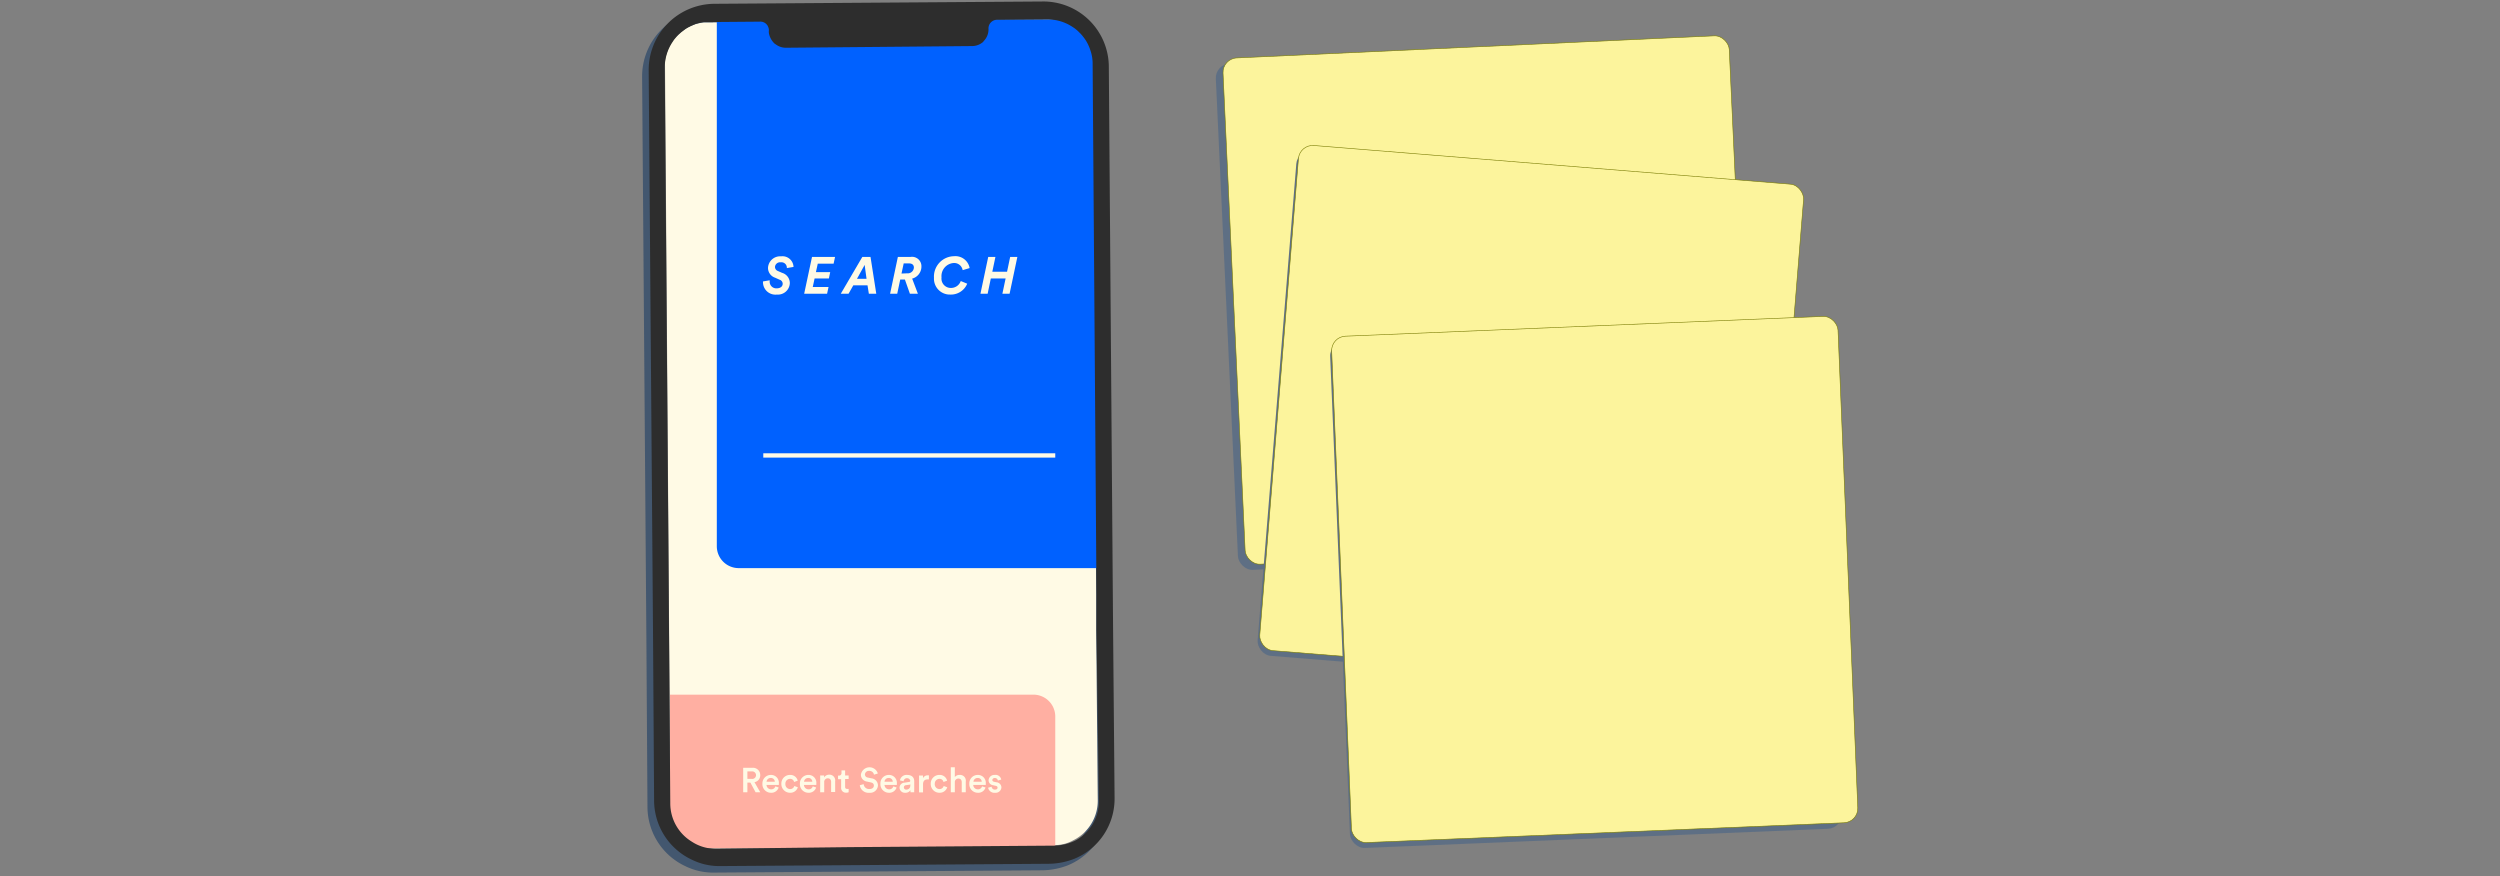 <svg id="Layer_1" data-name="Layer 1" xmlns="http://www.w3.org/2000/svg" viewBox="0 0 434.11 152.11"><rect x="0" y="0" width="434.11" height="152.11" fill="#808080" stroke="none"/><defs><style>.cls-1{fill:#123660;opacity:0.55;}.cls-2{fill:#fffae5;}.cls-3{fill:#0061ff;}.cls-4{fill:#ffafa2;}.cls-5{fill:#2d2d2d;}.cls-6{fill:#5e6f84;}.cls-7{fill:#fcf49c;stroke:#777a03;stroke-miterlimit:10;stroke-width:0.1px;}</style></defs><title>search-card-img</title><path class="cls-1" d="M192.16,110.3l-.75-97.55A11.36,11.36,0,0,0,179.85,1.39l-57,.4a11.47,11.47,0,0,0-11.35,11.55l.74,97.4h0l.19,29.33A11.39,11.39,0,0,0,119,150.4a10.93,10.93,0,0,0,5,1.12l57-.4a12.73,12.73,0,0,0,4.42-.86,11.3,11.3,0,0,0,7-10.62Zm-6.65,36.83a9,9,0,0,1-3.63.84l-35.47.26-23.15.27a7.4,7.4,0,0,1-4.25-1.22,7.75,7.75,0,0,1-3.74-6.61L115,110.88v-.17l-.73-97.9a8,8,0,0,1,1.43-4.51,4.48,4.48,0,0,1,.39-.53,6.84,6.84,0,0,1,.79-.82,2.05,2.05,0,0,1,.23-.2s0,0,.07-.06l.59-.45h0a4.53,4.53,0,0,1,.46-.3l.25-.13a5.73,5.73,0,0,1,.61-.3,5.48,5.48,0,0,1,.71-.27c.24-.07.5-.14.75-.19a6.37,6.37,0,0,1,.63-.1l.29,0,.72,0,8.52-.06h.29a1.43,1.43,0,0,1,1.09.63c0,.07.07.13.09.19a1.06,1.06,0,0,1,.1.26,1.3,1.3,0,0,1,.07.48.9.9,0,0,0,0,.23.36.36,0,0,0,0,.18,3.35,3.35,0,0,0,.84,1.69.67.67,0,0,0,.15.14l.19.14a2.82,2.82,0,0,0,1.83.58l32.17-.19a3,3,0,0,0,2-.72l.15-.19.16-.19a2.94,2.94,0,0,0,.64-1.82v0a1.5,1.5,0,0,1,1.55-1.64l8.53-.06a7.93,7.93,0,0,1,4.53,1.32,6.67,6.67,0,0,1,1.12.93,1.45,1.45,0,0,1,.22.21c.12.12.22.24.33.36s.25.32.37.49a.5.5,0,0,0,.07.08s0,0,0,0a5.94,5.94,0,0,1,.67,1.21c.11.23.2.48.29.73a7.2,7.2,0,0,1,.38,2.46l.68,92,0,6v.23l.43,29.61A7.66,7.66,0,0,1,185.51,147.13Z"/><path class="cls-2" d="M190.62,138.89a7.67,7.67,0,0,1-4.22,7,6.56,6.56,0,0,1-3.63.85l-35.28.41-23.07.17a8,8,0,0,1-8-7.83l-.23-29.68h0v-.18l-.71-97.82c0-.13,0-.24,0-.35a2.63,2.63,0,0,1,0-.49h0a2.6,2.6,0,0,1,0-.39,2.61,2.61,0,0,1,.1-.57,4.41,4.41,0,0,1,.16-.65,4.83,4.83,0,0,1,.22-.64.15.15,0,0,1,0-.06c.07-.17.15-.35.23-.52a.36.36,0,0,1,.05-.09,3.3,3.3,0,0,1,.18-.32c.09-.17.19-.32.27-.47s.28-.38.43-.56a0,0,0,0,1,0,0,5.39,5.39,0,0,1,.5-.56c.15-.16.31-.3.47-.45l.08-.06c.18-.15.38-.3.58-.45h0c.22-.15.43-.27.65-.4a7.08,7.08,0,0,1,.68-.32c.23-.1.47-.2.71-.28a6.8,6.8,0,0,1,.75-.18,4.44,4.44,0,0,1,.62-.1l.3,0c.23,0,.47,0,.71,0l8.53-.06h.28a1.65,1.65,0,0,1,1.25,1.48,3.22,3.22,0,0,0,.9,2.1s.06.06.1.09a.47.47,0,0,0,.15.13l.18.14a2.92,2.92,0,0,0,1.84.59L168.72,8a3,3,0,0,0,1.94-.71l.15-.2a1,1,0,0,0,.16-.19,2.94,2.94,0,0,0,.64-1.82v0a1.5,1.5,0,0,1,1.56-1.63l8.53-.07a7.91,7.91,0,0,1,4.52,1.33,5.84,5.84,0,0,1,1.12.92c.08.06.15.14.23.21l.32.36.38.49a.35.35,0,0,0,.06.09s0,0,0,0A7.56,7.56,0,0,1,189,8a6.67,6.67,0,0,1,.29.74,7.77,7.77,0,0,1,.36,2.28l.7,92.16,0,6v.22Z"/><path class="cls-3" d="M124.48,3.37h62.35a3.8,3.8,0,0,1,3.8,3.8V98.65a0,0,0,0,1,0,0H128.27a3.8,3.8,0,0,1-3.8-3.8V3.37A0,0,0,0,1,124.48,3.37Z"/><path class="cls-4" d="M116.35,120.62h63.1a3.8,3.8,0,0,1,3.8,3.8v22.87a0,0,0,0,1,0,0h-63.1a3.8,3.8,0,0,1-3.8-3.8V120.62A0,0,0,0,1,116.35,120.62Z" transform="translate(299.59 267.91) rotate(180)"/><path class="cls-5" d="M193.28,109.17l-.74-97.55A11.37,11.37,0,0,0,181,.26l-57,.4a11.49,11.49,0,0,0-11.36,11.56l.75,97.39h0l.19,29.34a11.39,11.39,0,0,0,6.53,10.32,10.83,10.83,0,0,0,5,1.12l57-.4a12.52,12.52,0,0,0,4.43-.86,11.28,11.28,0,0,0,7-10.62ZM186.64,146a8.83,8.83,0,0,1-3.63.84l-35.47.26-23.16.28a7.5,7.5,0,0,1-4.25-1.23,7.77,7.77,0,0,1-3.74-6.6l-.22-29.79v-.18l-.74-97.9a8,8,0,0,1,1.44-4.51,3.63,3.63,0,0,1,.38-.52,6.3,6.3,0,0,1,.8-.83l.22-.2.08-.06.59-.45h0a4.53,4.53,0,0,1,.46-.3,1.45,1.45,0,0,1,.25-.12,4.3,4.3,0,0,1,.61-.3,5,5,0,0,1,.71-.28c.24-.07.5-.13.75-.18a4.44,4.44,0,0,1,.62-.1l.3,0,.71,0,8.53-.07a1.41,1.41,0,0,1,.29,0,1.47,1.47,0,0,1,1.08.64.69.69,0,0,1,.1.19.82.82,0,0,1,.1.26,1.07,1.07,0,0,1,.06.47.66.66,0,0,0,0,.24.5.5,0,0,0,0,.17,3.35,3.35,0,0,0,.85,1.7.67.67,0,0,0,.15.14.8.8,0,0,0,.19.13,2.89,2.89,0,0,0,1.83.59L168.76,8a2.94,2.94,0,0,0,1.94-.71l.15-.2a1.54,1.54,0,0,0,.17-.19,2.89,2.89,0,0,0,.63-1.82V5.06a1.5,1.5,0,0,1,1.56-1.63l8.53-.06a7.83,7.83,0,0,1,4.52,1.32,5.91,5.91,0,0,1,1.13.92l.22.21.32.36.38.49a.47.47,0,0,0,.06.09v0A6.57,6.57,0,0,1,189.06,8a6.61,6.61,0,0,1,.28.74,7.11,7.11,0,0,1,.39,2.45l.67,92,0,6v.22l.42,29.61A7.66,7.66,0,0,1,186.64,146Z"/><path class="cls-2" d="M135.91,49.28a.74.74,0,0,0-.54-.71l-.78-.35a1.79,1.79,0,0,1-1.23-1.71,2.11,2.11,0,0,1,2.26-2,1.92,1.92,0,0,1,2.17,1.84l-1.16.2a.94.94,0,0,0-1.06-1,.88.88,0,0,0-1,.81.77.77,0,0,0,.51.7l.73.32a1.86,1.86,0,0,1,1.34,1.77,2.07,2.07,0,0,1-2.25,2,2.16,2.16,0,0,1-2.41-2.09.76.76,0,0,1,0-.19l1.16-.2a1.34,1.34,0,0,0,0,.19,1.15,1.15,0,0,0,1.22,1.21C135.53,50.06,135.9,49.74,135.91,49.28Z"/><path class="cls-2" d="M139.64,51,141,44.62h4l-.25,1.17H142l-.32,1.46h2.48l-.23,1.11h-2.48l-.32,1.48h2.74L143.62,51Z"/><path class="cls-2" d="M150.64,49.55h-2.47L147.35,51H146l3.74-6.39h1.42l1,6.39h-1.29Zm-1.83-1.14h1.66L150.14,46Z"/><path class="cls-2" d="M157.13,48.54h-.81L155.8,51h-1.24l1.35-6.39h2.22A1.63,1.63,0,0,1,160,46.26a2.16,2.16,0,0,1-1.61,2.12l1,2.63H158Zm.37-1.08a1.06,1.06,0,0,0,1.19-1c0-.43-.27-.72-.84-.72h-.93l-.38,1.76Z"/><path class="cls-2" d="M168.37,46.55l-1.21.36a1.49,1.49,0,0,0-1.56-1.24,2.28,2.28,0,0,0-2.11,2.51A1.62,1.62,0,0,0,165.15,50a1.79,1.79,0,0,0,1.68-1.2l1.12.46A3.06,3.06,0,0,1,165,51.15a2.75,2.75,0,0,1-2.82-2.9,3.54,3.54,0,0,1,3.47-3.76A2.51,2.51,0,0,1,168.37,46.55Z"/><path class="cls-2" d="M174.06,51l.56-2.65h-2.57L171.5,51h-1.25l1.35-6.39h1.25l-.54,2.57h2.56l.54-2.57h1.25L175.31,51Z"/><path class="cls-2" d="M130.3,135.89h-.52v1.68h-.73v-4.25h1.63a1.26,1.26,0,0,1,1.33,1.29,1.2,1.2,0,0,1-1,1.21l1,1.75h-.81Zm.25-.64a.65.65,0,0,0,.73-.64.66.66,0,0,0-.73-.66h-.77v1.3Z"/><path class="cls-2" d="M135.21,136.74a1.32,1.32,0,0,1-1.32.92,1.48,1.48,0,0,1-1.5-1.57,1.47,1.47,0,0,1,1.43-1.53,1.36,1.36,0,0,1,1.42,1.52c0,.11,0,.21,0,.22h-2.14a.79.79,0,0,0,.8.76.7.7,0,0,0,.73-.51Zm-.67-1a.66.66,0,0,0-.72-.65.7.7,0,0,0-.71.65Z"/><path class="cls-2" d="M136.38,136.11a.83.83,0,0,0,.82.91.74.74,0,0,0,.73-.54l.61.23a1.36,1.36,0,0,1-1.34.95,1.51,1.51,0,0,1-1.52-1.55,1.49,1.49,0,0,1,1.5-1.55,1.31,1.31,0,0,1,1.34,1l-.63.23a.68.68,0,0,0-.7-.55A.82.82,0,0,0,136.38,136.11Z"/><path class="cls-2" d="M141.72,136.74a1.32,1.32,0,0,1-1.32.92,1.48,1.48,0,0,1-1.5-1.57,1.47,1.47,0,0,1,1.43-1.53,1.36,1.36,0,0,1,1.42,1.52c0,.11,0,.21,0,.22H139.6a.79.79,0,0,0,.8.76.7.7,0,0,0,.73-.51Zm-.67-1a.66.66,0,0,0-.72-.65.7.7,0,0,0-.71.65Z"/><path class="cls-2" d="M143.12,137.57h-.7v-2.92h.68V135a1,1,0,0,1,.86-.48,1,1,0,0,1,1.06,1.16v1.85h-.7v-1.73c0-.36-.16-.65-.6-.65a.62.62,0,0,0-.6.7Z"/><path class="cls-2" d="M146.75,134.65h.61v.62h-.61v1.35c0,.26.11.37.37.37a1,1,0,0,0,.24,0v.58a1,1,0,0,1-.42.07.81.81,0,0,1-.88-.87v-1.47h-.54v-.62h.15a.42.42,0,0,0,.45-.46v-.44h.63Z"/><path class="cls-2" d="M151.76,134.52a.79.79,0,0,0-.84-.66.67.67,0,0,0-.73.61.56.56,0,0,0,.5.55l.61.13a1.25,1.25,0,0,1,1.15,1.22,1.35,1.35,0,0,1-1.5,1.29,1.52,1.52,0,0,1-1.65-1.31l.67-.19a.93.93,0,0,0,1,.85c.51,0,.77-.25.77-.59s-.2-.49-.57-.57l-.6-.13a1.21,1.21,0,0,1-1.08-1.19,1.51,1.51,0,0,1,2.94-.22Z"/><path class="cls-2" d="M155.69,136.74a1.32,1.32,0,0,1-1.32.92,1.48,1.48,0,0,1-1.49-1.57,1.46,1.46,0,0,1,1.42-1.53,1.37,1.37,0,0,1,1.43,1.52,1.59,1.59,0,0,1,0,.22h-2.14a.79.79,0,0,0,.8.76.7.7,0,0,0,.73-.51Zm-.67-1a.66.66,0,0,0-.72-.65.7.7,0,0,0-.71.65Z"/><path class="cls-2" d="M157.1,135.9l.75-.12c.16,0,.21-.11.21-.21s-.17-.44-.55-.44a.56.56,0,0,0-.6.53l-.64-.15a1.15,1.15,0,0,1,1.23-.95c.9,0,1.25.51,1.25,1.09v1.45a4.14,4.14,0,0,0,0,.47h-.65a2.23,2.23,0,0,1,0-.37,1,1,0,0,1-.9.46.92.92,0,0,1-1-.88A.9.9,0,0,1,157.1,135.9Zm1,.46v-.13l-.76.11c-.22,0-.39.16-.39.4a.39.39,0,0,0,.43.37A.66.66,0,0,0,158.06,136.36Z"/><path class="cls-2" d="M161.3,135.34l-.23,0c-.54,0-.79.31-.79.86v1.39h-.69v-2.92h.68v.47a.88.88,0,0,1,.84-.51l.19,0Z"/><path class="cls-2" d="M162.32,136.11a.83.83,0,0,0,.82.91.74.74,0,0,0,.73-.54l.61.23a1.36,1.36,0,0,1-1.34.95,1.51,1.51,0,0,1-1.52-1.55,1.49,1.49,0,0,1,1.5-1.55,1.31,1.31,0,0,1,1.34,1l-.63.23a.68.68,0,0,0-.71-.55A.82.82,0,0,0,162.32,136.11Z"/><path class="cls-2" d="M165.8,137.57h-.7v-4.34h.7v1.7a1,1,0,0,1,.83-.37,1,1,0,0,1,1.07,1.16v1.85H167v-1.73c0-.36-.16-.65-.6-.65a.61.61,0,0,0-.6.66Z"/><path class="cls-2" d="M171.13,136.74a1.3,1.3,0,0,1-1.32.92,1.48,1.48,0,0,1-1.49-1.57,1.46,1.46,0,0,1,1.42-1.53,1.37,1.37,0,0,1,1.43,1.52.76.76,0,0,1,0,.22H169a.77.77,0,0,0,.79.76.72.72,0,0,0,.74-.51Zm-.66-1a.66.66,0,0,0-.72-.65.71.71,0,0,0-.72.65Z"/><path class="cls-2" d="M172.19,136.61a.55.55,0,0,0,.59.5c.29,0,.44-.16.44-.34s-.11-.27-.34-.32l-.44-.1a.88.88,0,0,1-.78-.85,1,1,0,0,1,1.07-.94,1,1,0,0,1,1.13.81l-.59.17a.5.5,0,0,0-.54-.44.39.39,0,0,0-.42.34c0,.16.12.27.3.31l.44.09a.92.92,0,0,1,.84.89,1,1,0,0,1-1.1.93,1.1,1.1,0,0,1-1.21-.88Z"/><rect class="cls-2" x="132.54" y="78.71" width="50.7" height="0.75"/><rect class="cls-6" x="212.99" y="9.15" width="85.46" height="88" rx="2.49" ry="2.49" transform="translate(-2.18 11.87) rotate(-2.65)"/><rect class="cls-7" x="214.24" y="8.1" width="88" height="88" rx="2.49" ry="2.49" transform="translate(-2.13 11.99) rotate(-2.65)"/><rect class="cls-6" x="221.6" y="29.28" width="85.46" height="88" rx="2.49" ry="2.49" transform="translate(6.79 -21.14) rotate(4.64)"/><rect class="cls-7" x="221.97" y="28.48" width="88" height="88" rx="2.49" ry="2.49" transform="translate(6.73 -21.28) rotate(4.64)"/><rect class="cls-6" x="232.65" y="57.64" width="85.46" height="88" rx="2.49" ry="2.49" transform="translate(-3.96 11.45) rotate(-2.37)"/><rect class="cls-7" x="232.91" y="56.65" width="88" height="88" rx="2.49" ry="2.49" transform="translate(-3.92 11.51) rotate(-2.37)"/></svg>